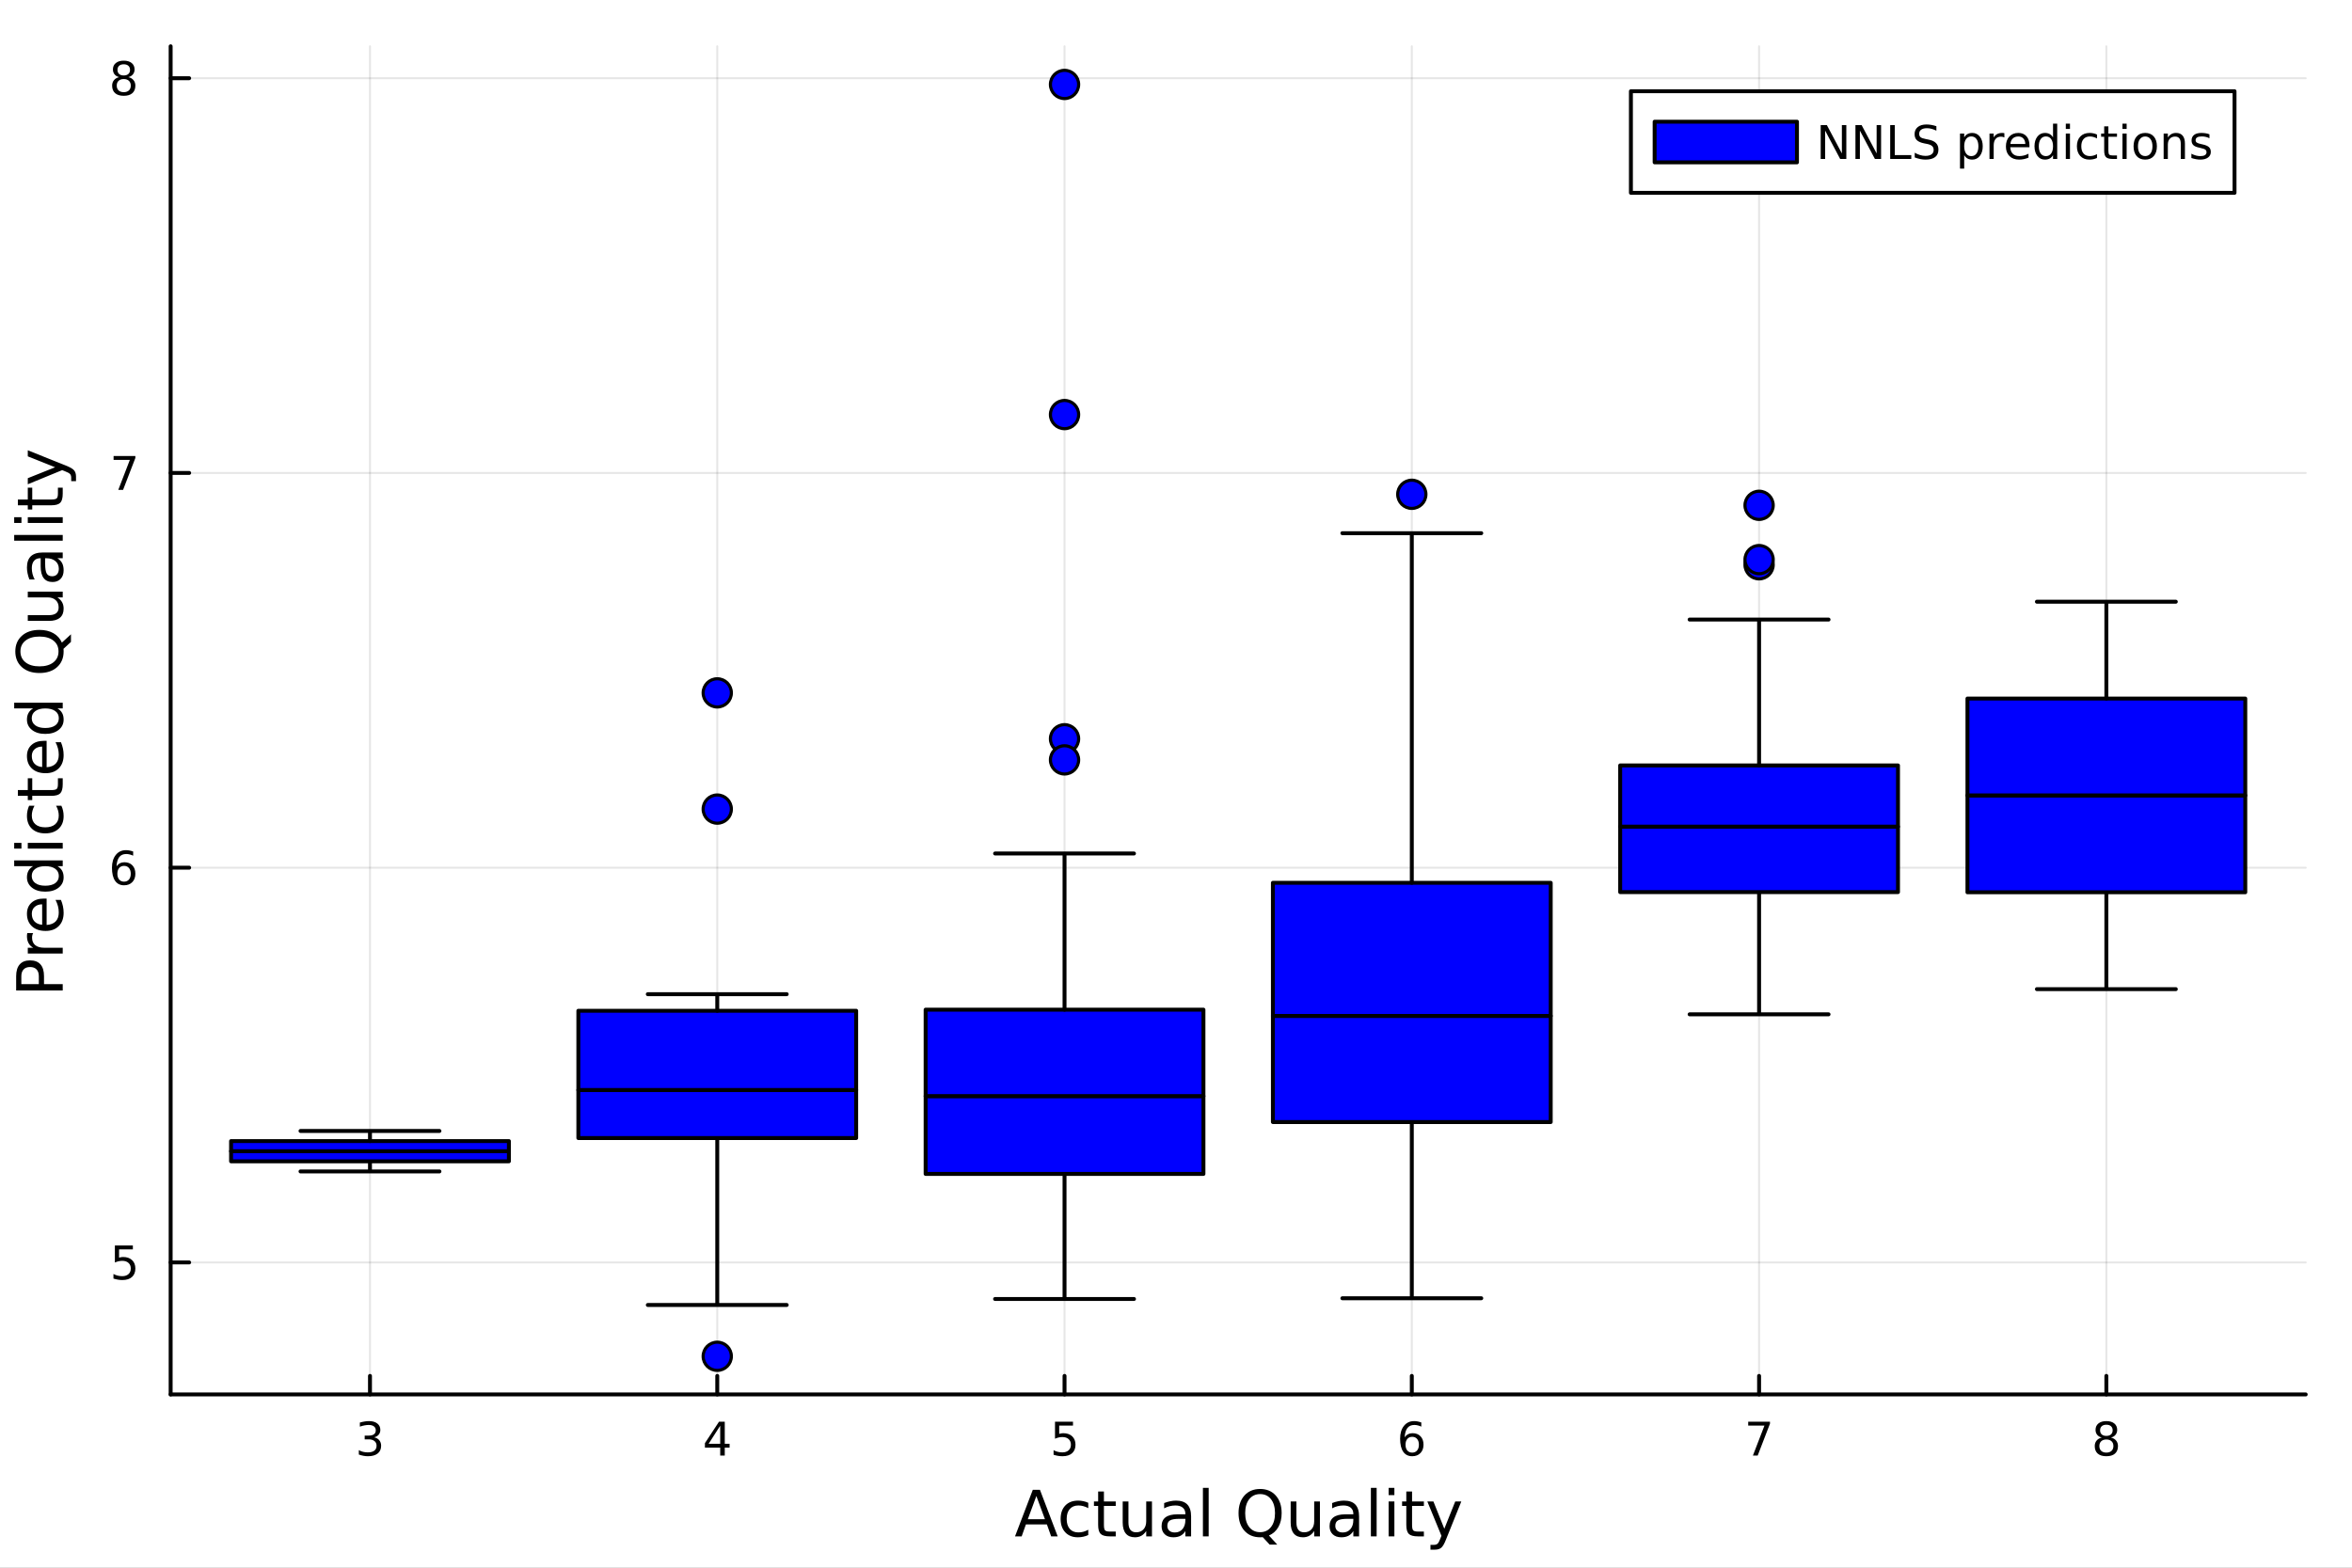 <svg xmlns="http://www.w3.org/2000/svg" xmlns:xlink="http://www.w3.org/1999/xlink" width="600" height="400" viewBox="0 0 2400 1600">
<rect x="0" y="0" width="2400" height="1600" fill="#808080" stroke="none"/>
<defs>
  <clipPath id="clip710">
    <rect x="0" y="0" width="2400" height="1600"></rect>
  </clipPath>
</defs>
<path clip-path="url(#clip710)" d="M0 1600 L2400 1600 L2400 8.88178e-14 L0 8.88178e-14  Z" fill="#ffffff" fill-rule="evenodd" fill-opacity="1"></path>
<defs>
  <clipPath id="clip711">
    <rect x="480" y="0" width="1681" height="1600"></rect>
  </clipPath>
</defs>
<path clip-path="url(#clip710)" d="M174.126 1423.18 L2352.76 1423.18 L2352.76 47.244 L174.126 47.244  Z" fill="#ffffff" fill-rule="evenodd" fill-opacity="1"></path>
<defs>
  <clipPath id="clip712">
    <rect x="174" y="47" width="2180" height="1377"></rect>
  </clipPath>
</defs>
<polyline clip-path="url(#clip712)" style="stroke:#000000; stroke-linecap:round; stroke-linejoin:round; stroke-width:2; stroke-opacity:0.1; fill:none" points="377.531,1423.18 377.531,47.244 "></polyline>
<polyline clip-path="url(#clip712)" style="stroke:#000000; stroke-linecap:round; stroke-linejoin:round; stroke-width:2; stroke-opacity:0.1; fill:none" points="731.895,1423.18 731.895,47.244 "></polyline>
<polyline clip-path="url(#clip712)" style="stroke:#000000; stroke-linecap:round; stroke-linejoin:round; stroke-width:2; stroke-opacity:0.1; fill:none" points="1086.26,1423.18 1086.26,47.244 "></polyline>
<polyline clip-path="url(#clip712)" style="stroke:#000000; stroke-linecap:round; stroke-linejoin:round; stroke-width:2; stroke-opacity:0.1; fill:none" points="1440.62,1423.18 1440.62,47.244 "></polyline>
<polyline clip-path="url(#clip712)" style="stroke:#000000; stroke-linecap:round; stroke-linejoin:round; stroke-width:2; stroke-opacity:0.1; fill:none" points="1794.99,1423.18 1794.99,47.244 "></polyline>
<polyline clip-path="url(#clip712)" style="stroke:#000000; stroke-linecap:round; stroke-linejoin:round; stroke-width:2; stroke-opacity:0.1; fill:none" points="2149.35,1423.18 2149.35,47.244 "></polyline>
<polyline clip-path="url(#clip710)" style="stroke:#000000; stroke-linecap:round; stroke-linejoin:round; stroke-width:4; stroke-opacity:1; fill:none" points="174.126,1423.18 2352.76,1423.18 "></polyline>
<polyline clip-path="url(#clip710)" style="stroke:#000000; stroke-linecap:round; stroke-linejoin:round; stroke-width:4; stroke-opacity:1; fill:none" points="377.531,1423.18 377.531,1404.28 "></polyline>
<polyline clip-path="url(#clip710)" style="stroke:#000000; stroke-linecap:round; stroke-linejoin:round; stroke-width:4; stroke-opacity:1; fill:none" points="731.895,1423.18 731.895,1404.28 "></polyline>
<polyline clip-path="url(#clip710)" style="stroke:#000000; stroke-linecap:round; stroke-linejoin:round; stroke-width:4; stroke-opacity:1; fill:none" points="1086.26,1423.18 1086.26,1404.28 "></polyline>
<polyline clip-path="url(#clip710)" style="stroke:#000000; stroke-linecap:round; stroke-linejoin:round; stroke-width:4; stroke-opacity:1; fill:none" points="1440.62,1423.18 1440.62,1404.28 "></polyline>
<polyline clip-path="url(#clip710)" style="stroke:#000000; stroke-linecap:round; stroke-linejoin:round; stroke-width:4; stroke-opacity:1; fill:none" points="1794.99,1423.18 1794.99,1404.28 "></polyline>
<polyline clip-path="url(#clip710)" style="stroke:#000000; stroke-linecap:round; stroke-linejoin:round; stroke-width:4; stroke-opacity:1; fill:none" points="2149.35,1423.18 2149.35,1404.28 "></polyline>
<path clip-path="url(#clip710)" d="M381.778 1466.95 Q385.135 1467.66 387.01 1469.93 Q388.908 1472.2 388.908 1475.53 Q388.908 1480.65 385.389 1483.45 Q381.871 1486.25 375.39 1486.25 Q373.214 1486.25 370.899 1485.81 Q368.607 1485.39 366.153 1484.54 L366.153 1480.02 Q368.098 1481.16 370.413 1481.74 Q372.728 1482.32 375.251 1482.32 Q379.649 1482.32 381.94 1480.58 Q384.255 1478.84 384.255 1475.53 Q384.255 1472.48 382.102 1470.77 Q379.973 1469.03 376.153 1469.03 L372.126 1469.03 L372.126 1465.19 L376.339 1465.19 Q379.788 1465.19 381.616 1463.82 Q383.445 1462.43 383.445 1459.84 Q383.445 1457.18 381.547 1455.77 Q379.672 1454.33 376.153 1454.33 Q374.232 1454.33 372.033 1454.75 Q369.834 1455.16 367.195 1456.04 L367.195 1451.88 Q369.857 1451.14 372.172 1450.77 Q374.51 1450.39 376.57 1450.39 Q381.894 1450.39 384.996 1452.83 Q388.098 1455.23 388.098 1459.35 Q388.098 1462.22 386.454 1464.21 Q384.811 1466.18 381.778 1466.95 Z" fill="#000000" fill-rule="nonzero" fill-opacity="1"></path><path clip-path="url(#clip710)" d="M734.904 1455.09 L723.099 1473.54 L734.904 1473.54 L734.904 1455.09 M733.677 1451.02 L739.557 1451.02 L739.557 1473.54 L744.487 1473.54 L744.487 1477.43 L739.557 1477.43 L739.557 1485.58 L734.904 1485.58 L734.904 1477.43 L719.302 1477.43 L719.302 1472.92 L733.677 1451.02 Z" fill="#000000" fill-rule="nonzero" fill-opacity="1"></path><path clip-path="url(#clip710)" d="M1076.54 1451.02 L1094.89 1451.02 L1094.89 1454.96 L1080.82 1454.96 L1080.82 1463.43 Q1081.84 1463.08 1082.86 1462.92 Q1083.87 1462.73 1084.89 1462.73 Q1090.68 1462.73 1094.06 1465.9 Q1097.44 1469.08 1097.44 1474.49 Q1097.44 1480.07 1093.97 1483.17 Q1090.49 1486.25 1084.18 1486.25 Q1082 1486.25 1079.73 1485.88 Q1077.49 1485.51 1075.08 1484.77 L1075.08 1480.07 Q1077.16 1481.2 1079.38 1481.76 Q1081.61 1482.32 1084.08 1482.32 Q1088.09 1482.32 1090.43 1480.21 Q1092.76 1478.1 1092.76 1474.49 Q1092.76 1470.88 1090.43 1468.77 Q1088.09 1466.67 1084.08 1466.67 Q1082.21 1466.67 1080.33 1467.08 Q1078.48 1467.5 1076.54 1468.38 L1076.54 1451.02 Z" fill="#000000" fill-rule="nonzero" fill-opacity="1"></path><path clip-path="url(#clip710)" d="M1441.03 1466.44 Q1437.88 1466.44 1436.03 1468.59 Q1434.2 1470.74 1434.2 1474.49 Q1434.2 1478.22 1436.03 1480.39 Q1437.88 1482.55 1441.03 1482.55 Q1444.18 1482.55 1446 1480.39 Q1447.86 1478.22 1447.86 1474.49 Q1447.86 1470.74 1446 1468.59 Q1444.18 1466.44 1441.03 1466.44 M1450.31 1451.78 L1450.31 1456.04 Q1448.55 1455.21 1446.75 1454.77 Q1444.96 1454.33 1443.2 1454.33 Q1438.57 1454.33 1436.12 1457.45 Q1433.69 1460.58 1433.34 1466.9 Q1434.71 1464.89 1436.77 1463.82 Q1438.83 1462.73 1441.31 1462.73 Q1446.51 1462.73 1449.52 1465.9 Q1452.56 1469.05 1452.56 1474.49 Q1452.56 1479.82 1449.41 1483.03 Q1446.26 1486.25 1441.03 1486.25 Q1435.03 1486.25 1431.86 1481.67 Q1428.69 1477.06 1428.69 1468.33 Q1428.69 1460.14 1432.58 1455.28 Q1436.47 1450.39 1443.02 1450.39 Q1444.78 1450.39 1446.56 1450.74 Q1448.37 1451.09 1450.31 1451.78 Z" fill="#000000" fill-rule="nonzero" fill-opacity="1"></path><path clip-path="url(#clip710)" d="M1783.88 1451.02 L1806.1 1451.02 L1806.1 1453.01 L1793.55 1485.58 L1788.67 1485.58 L1800.47 1454.96 L1783.88 1454.96 L1783.88 1451.02 Z" fill="#000000" fill-rule="nonzero" fill-opacity="1"></path><path clip-path="url(#clip710)" d="M2149.35 1469.17 Q2146.02 1469.17 2144.1 1470.95 Q2142.2 1472.73 2142.2 1475.86 Q2142.2 1478.98 2144.1 1480.77 Q2146.02 1482.55 2149.35 1482.55 Q2152.68 1482.55 2154.61 1480.77 Q2156.53 1478.96 2156.53 1475.86 Q2156.53 1472.73 2154.61 1470.95 Q2152.71 1469.17 2149.35 1469.17 M2144.68 1467.18 Q2141.67 1466.44 2139.98 1464.38 Q2138.31 1462.32 2138.31 1459.35 Q2138.31 1455.21 2141.25 1452.8 Q2144.21 1450.39 2149.35 1450.39 Q2154.51 1450.39 2157.45 1452.8 Q2160.39 1455.21 2160.39 1459.35 Q2160.39 1462.32 2158.7 1464.38 Q2157.04 1466.44 2154.05 1467.18 Q2157.43 1467.96 2159.3 1470.26 Q2161.2 1472.55 2161.2 1475.86 Q2161.2 1480.88 2158.12 1483.57 Q2155.07 1486.25 2149.35 1486.25 Q2143.63 1486.25 2140.55 1483.57 Q2137.5 1480.88 2137.5 1475.86 Q2137.5 1472.55 2139.4 1470.26 Q2141.3 1467.96 2144.68 1467.18 M2142.96 1459.79 Q2142.96 1462.48 2144.63 1463.98 Q2146.32 1465.49 2149.35 1465.49 Q2152.36 1465.49 2154.05 1463.98 Q2155.76 1462.48 2155.76 1459.79 Q2155.76 1457.11 2154.05 1455.6 Q2152.36 1454.1 2149.35 1454.1 Q2146.32 1454.1 2144.63 1455.6 Q2142.96 1457.11 2142.96 1459.79 Z" fill="#000000" fill-rule="nonzero" fill-opacity="1"></path><path clip-path="url(#clip710)" d="M1057.51 1526.86 L1048.79 1550.51 L1066.26 1550.51 L1057.51 1526.86 M1053.88 1520.52 L1061.17 1520.52 L1079.28 1568.04 L1072.6 1568.04 L1068.27 1555.85 L1046.85 1555.85 L1042.52 1568.04 L1035.74 1568.04 L1053.88 1520.52 Z" fill="#000000" fill-rule="nonzero" fill-opacity="1"></path><path clip-path="url(#clip710)" d="M1110.47 1533.76 L1110.47 1539.24 Q1107.99 1537.87 1105.48 1537.2 Q1102.99 1536.5 1100.45 1536.5 Q1094.75 1536.5 1091.6 1540.13 Q1088.45 1543.73 1088.45 1550.25 Q1088.45 1556.78 1091.6 1560.4 Q1094.75 1564 1100.45 1564 Q1102.99 1564 1105.48 1563.33 Q1107.99 1562.63 1110.47 1561.26 L1110.47 1566.68 Q1108.02 1567.82 1105.38 1568.39 Q1102.77 1568.97 1099.81 1568.97 Q1091.76 1568.97 1087.02 1563.91 Q1082.27 1558.85 1082.27 1550.25 Q1082.27 1541.53 1087.05 1536.53 Q1091.85 1531.54 1100.19 1531.54 Q1102.9 1531.54 1105.48 1532.11 Q1108.05 1532.65 1110.47 1533.76 Z" fill="#000000" fill-rule="nonzero" fill-opacity="1"></path><path clip-path="url(#clip710)" d="M1126.45 1522.27 L1126.45 1532.4 L1138.51 1532.4 L1138.51 1536.95 L1126.45 1536.95 L1126.45 1556.3 Q1126.45 1560.66 1127.63 1561.9 Q1128.84 1563.14 1132.5 1563.14 L1138.51 1563.14 L1138.51 1568.04 L1132.5 1568.04 Q1125.72 1568.04 1123.14 1565.53 Q1120.56 1562.98 1120.56 1556.3 L1120.56 1536.95 L1116.27 1536.95 L1116.27 1532.4 L1120.56 1532.4 L1120.56 1522.27 L1126.45 1522.27 Z" fill="#000000" fill-rule="nonzero" fill-opacity="1"></path><path clip-path="url(#clip710)" d="M1145.61 1553.98 L1145.61 1532.4 L1151.47 1532.4 L1151.47 1553.75 Q1151.47 1558.81 1153.44 1561.36 Q1155.41 1563.87 1159.36 1563.87 Q1164.1 1563.87 1166.84 1560.85 Q1169.61 1557.83 1169.61 1552.61 L1169.61 1532.4 L1175.47 1532.4 L1175.47 1568.04 L1169.61 1568.04 L1169.61 1562.57 Q1167.48 1565.82 1164.65 1567.41 Q1161.84 1568.97 1158.12 1568.97 Q1151.98 1568.97 1148.79 1565.15 Q1145.61 1561.33 1145.61 1553.98 M1160.35 1531.54 L1160.35 1531.54 Z" fill="#000000" fill-rule="nonzero" fill-opacity="1"></path><path clip-path="url(#clip710)" d="M1203.73 1550.12 Q1196.63 1550.12 1193.9 1551.75 Q1191.16 1553.37 1191.16 1557.29 Q1191.16 1560.4 1193.2 1562.25 Q1195.26 1564.07 1198.8 1564.07 Q1203.67 1564.07 1206.6 1560.63 Q1209.56 1557.16 1209.56 1551.43 L1209.56 1550.12 L1203.73 1550.12 M1215.41 1547.71 L1215.41 1568.04 L1209.56 1568.04 L1209.56 1562.63 Q1207.55 1565.88 1204.56 1567.44 Q1201.57 1568.97 1197.24 1568.97 Q1191.76 1568.97 1188.52 1565.91 Q1185.3 1562.82 1185.3 1557.67 Q1185.3 1551.65 1189.31 1548.6 Q1193.35 1545.54 1201.34 1545.54 L1209.56 1545.54 L1209.56 1544.97 Q1209.56 1540.93 1206.88 1538.73 Q1204.24 1536.5 1199.43 1536.5 Q1196.38 1536.5 1193.48 1537.23 Q1190.59 1537.97 1187.91 1539.43 L1187.91 1534.02 Q1191.13 1532.78 1194.15 1532.17 Q1197.17 1531.54 1200.04 1531.54 Q1207.77 1531.54 1211.59 1535.55 Q1215.41 1539.56 1215.41 1547.71 Z" fill="#000000" fill-rule="nonzero" fill-opacity="1"></path><path clip-path="url(#clip710)" d="M1227.47 1518.52 L1233.33 1518.52 L1233.33 1568.04 L1227.47 1568.04 L1227.47 1518.52 Z" fill="#000000" fill-rule="nonzero" fill-opacity="1"></path><path clip-path="url(#clip710)" d="M1285.85 1524.88 Q1278.85 1524.88 1274.71 1530.1 Q1270.6 1535.32 1270.6 1544.33 Q1270.6 1553.31 1274.71 1558.53 Q1278.85 1563.75 1285.85 1563.75 Q1292.85 1563.75 1296.92 1558.53 Q1301.03 1553.31 1301.03 1544.33 Q1301.03 1535.32 1296.92 1530.1 Q1292.85 1524.88 1285.85 1524.88 M1294.86 1567.18 L1303.32 1576.45 L1295.56 1576.45 L1288.52 1568.84 Q1287.47 1568.9 1286.9 1568.94 Q1286.36 1568.97 1285.85 1568.97 Q1275.82 1568.97 1269.81 1562.28 Q1263.82 1555.57 1263.82 1544.33 Q1263.82 1533.06 1269.81 1526.38 Q1275.82 1519.66 1285.85 1519.66 Q1295.84 1519.66 1301.83 1526.38 Q1307.81 1533.06 1307.81 1544.33 Q1307.81 1552.61 1304.47 1558.5 Q1301.16 1564.38 1294.86 1567.18 Z" fill="#000000" fill-rule="nonzero" fill-opacity="1"></path><path clip-path="url(#clip710)" d="M1317.01 1553.98 L1317.01 1532.4 L1322.86 1532.4 L1322.86 1553.75 Q1322.86 1558.81 1324.84 1561.36 Q1326.81 1563.87 1330.76 1563.87 Q1335.5 1563.87 1338.24 1560.85 Q1341.01 1557.83 1341.01 1552.61 L1341.01 1532.4 L1346.86 1532.4 L1346.86 1568.04 L1341.01 1568.04 L1341.01 1562.57 Q1338.87 1565.82 1336.04 1567.41 Q1333.24 1568.97 1329.52 1568.97 Q1323.37 1568.97 1320.19 1565.15 Q1317.01 1561.33 1317.01 1553.98 M1331.74 1531.54 L1331.74 1531.54 Z" fill="#000000" fill-rule="nonzero" fill-opacity="1"></path><path clip-path="url(#clip710)" d="M1375.13 1550.12 Q1368.03 1550.12 1365.29 1551.75 Q1362.55 1553.37 1362.55 1557.29 Q1362.55 1560.4 1364.59 1562.25 Q1366.66 1564.07 1370.19 1564.07 Q1375.06 1564.07 1377.99 1560.63 Q1380.95 1557.16 1380.95 1551.43 L1380.95 1550.12 L1375.13 1550.12 M1386.81 1547.71 L1386.81 1568.04 L1380.95 1568.04 L1380.95 1562.63 Q1378.95 1565.88 1375.95 1567.44 Q1372.96 1568.97 1368.63 1568.97 Q1363.16 1568.97 1359.91 1565.91 Q1356.7 1562.82 1356.7 1557.67 Q1356.7 1551.65 1360.71 1548.6 Q1364.75 1545.54 1372.74 1545.54 L1380.95 1545.54 L1380.95 1544.97 Q1380.95 1540.93 1378.28 1538.73 Q1375.64 1536.5 1370.83 1536.5 Q1367.77 1536.5 1364.88 1537.23 Q1361.98 1537.97 1359.31 1539.43 L1359.31 1534.02 Q1362.52 1532.78 1365.55 1532.17 Q1368.57 1531.54 1371.44 1531.54 Q1379.17 1531.54 1382.99 1535.55 Q1386.81 1539.56 1386.81 1547.71 Z" fill="#000000" fill-rule="nonzero" fill-opacity="1"></path><path clip-path="url(#clip710)" d="M1398.87 1518.52 L1404.73 1518.52 L1404.73 1568.04 L1398.87 1568.04 L1398.87 1518.52 Z" fill="#000000" fill-rule="nonzero" fill-opacity="1"></path><path clip-path="url(#clip710)" d="M1416.98 1532.4 L1422.84 1532.4 L1422.84 1568.04 L1416.98 1568.04 L1416.98 1532.4 M1416.98 1518.52 L1422.84 1518.52 L1422.84 1525.93 L1416.98 1525.93 L1416.98 1518.52 Z" fill="#000000" fill-rule="nonzero" fill-opacity="1"></path><path clip-path="url(#clip710)" d="M1440.88 1522.27 L1440.88 1532.4 L1452.95 1532.4 L1452.95 1536.95 L1440.88 1536.95 L1440.88 1556.3 Q1440.88 1560.66 1442.06 1561.9 Q1443.27 1563.14 1446.93 1563.14 L1452.95 1563.14 L1452.95 1568.04 L1446.93 1568.04 Q1440.15 1568.04 1437.57 1565.53 Q1435 1562.98 1435 1556.3 L1435 1536.95 L1430.7 1536.95 L1430.7 1532.4 L1435 1532.4 L1435 1522.27 L1440.88 1522.27 Z" fill="#000000" fill-rule="nonzero" fill-opacity="1"></path><path clip-path="url(#clip710)" d="M1475.48 1571.35 Q1473 1577.72 1470.64 1579.66 Q1468.29 1581.6 1464.34 1581.6 L1459.66 1581.6 L1459.66 1576.7 L1463.1 1576.7 Q1465.52 1576.7 1466.86 1575.56 Q1468.19 1574.41 1469.82 1570.14 L1470.87 1567.47 L1456.45 1532.4 L1462.66 1532.4 L1473.8 1560.28 L1484.94 1532.4 L1491.14 1532.4 L1475.48 1571.35 Z" fill="#000000" fill-rule="nonzero" fill-opacity="1"></path><polyline clip-path="url(#clip712)" style="stroke:#000000; stroke-linecap:round; stroke-linejoin:round; stroke-width:2; stroke-opacity:0.1; fill:none" points="174.126,1288.46 2352.76,1288.46 "></polyline>
<polyline clip-path="url(#clip712)" style="stroke:#000000; stroke-linecap:round; stroke-linejoin:round; stroke-width:2; stroke-opacity:0.1; fill:none" points="174.126,885.584 2352.76,885.584 "></polyline>
<polyline clip-path="url(#clip712)" style="stroke:#000000; stroke-linecap:round; stroke-linejoin:round; stroke-width:2; stroke-opacity:0.1; fill:none" points="174.126,482.705 2352.76,482.705 "></polyline>
<polyline clip-path="url(#clip712)" style="stroke:#000000; stroke-linecap:round; stroke-linejoin:round; stroke-width:2; stroke-opacity:0.1; fill:none" points="174.126,79.825 2352.76,79.825 "></polyline>
<polyline clip-path="url(#clip710)" style="stroke:#000000; stroke-linecap:round; stroke-linejoin:round; stroke-width:4; stroke-opacity:1; fill:none" points="174.126,1423.18 174.126,47.244 "></polyline>
<polyline clip-path="url(#clip710)" style="stroke:#000000; stroke-linecap:round; stroke-linejoin:round; stroke-width:4; stroke-opacity:1; fill:none" points="174.126,1288.46 193.023,1288.46 "></polyline>
<polyline clip-path="url(#clip710)" style="stroke:#000000; stroke-linecap:round; stroke-linejoin:round; stroke-width:4; stroke-opacity:1; fill:none" points="174.126,885.584 193.023,885.584 "></polyline>
<polyline clip-path="url(#clip710)" style="stroke:#000000; stroke-linecap:round; stroke-linejoin:round; stroke-width:4; stroke-opacity:1; fill:none" points="174.126,482.705 193.023,482.705 "></polyline>
<polyline clip-path="url(#clip710)" style="stroke:#000000; stroke-linecap:round; stroke-linejoin:round; stroke-width:4; stroke-opacity:1; fill:none" points="174.126,79.825 193.023,79.825 "></polyline>
<path clip-path="url(#clip710)" d="M117.223 1271.18 L135.579 1271.18 L135.579 1275.12 L121.505 1275.12 L121.505 1283.59 Q122.524 1283.24 123.543 1283.08 Q124.561 1282.9 125.58 1282.9 Q131.367 1282.9 134.746 1286.07 Q138.126 1289.24 138.126 1294.66 Q138.126 1300.23 134.654 1303.34 Q131.181 1306.42 124.862 1306.42 Q122.686 1306.42 120.418 1306.04 Q118.172 1305.67 115.765 1304.93 L115.765 1300.23 Q117.848 1301.37 120.07 1301.92 Q122.293 1302.48 124.769 1302.48 Q128.774 1302.48 131.112 1300.37 Q133.45 1298.27 133.45 1294.66 Q133.45 1291.04 131.112 1288.94 Q128.774 1286.83 124.769 1286.83 Q122.894 1286.83 121.019 1287.25 Q119.168 1287.67 117.223 1288.54 L117.223 1271.18 Z" fill="#000000" fill-rule="nonzero" fill-opacity="1"></path><path clip-path="url(#clip710)" d="M126.598 883.721 Q123.45 883.721 121.598 885.874 Q119.769 888.026 119.769 891.776 Q119.769 895.503 121.598 897.679 Q123.45 899.832 126.598 899.832 Q129.746 899.832 131.575 897.679 Q133.427 895.503 133.427 891.776 Q133.427 888.026 131.575 885.874 Q129.746 883.721 126.598 883.721 M135.88 869.068 L135.88 873.327 Q134.121 872.494 132.316 872.054 Q130.533 871.614 128.774 871.614 Q124.144 871.614 121.691 874.739 Q119.26 877.864 118.913 884.184 Q120.279 882.17 122.339 881.105 Q124.399 880.017 126.876 880.017 Q132.084 880.017 135.093 883.188 Q138.126 886.337 138.126 891.776 Q138.126 897.1 134.978 900.318 Q131.83 903.536 126.598 903.536 Q120.603 903.536 117.431 898.952 Q114.26 894.346 114.26 885.619 Q114.26 877.425 118.149 872.564 Q122.038 867.679 128.589 867.679 Q130.348 867.679 132.13 868.027 Q133.936 868.374 135.88 869.068 Z" fill="#000000" fill-rule="nonzero" fill-opacity="1"></path><path clip-path="url(#clip710)" d="M115.904 465.425 L138.126 465.425 L138.126 467.415 L125.58 499.985 L120.695 499.985 L132.501 469.36 L115.904 469.36 L115.904 465.425 Z" fill="#000000" fill-rule="nonzero" fill-opacity="1"></path><path clip-path="url(#clip710)" d="M126.274 80.693 Q122.941 80.693 121.019 82.475 Q119.121 84.258 119.121 87.383 Q119.121 90.508 121.019 92.29 Q122.941 94.073 126.274 94.073 Q129.607 94.073 131.529 92.29 Q133.45 90.485 133.45 87.383 Q133.45 84.258 131.529 82.475 Q129.63 80.693 126.274 80.693 M121.598 78.702 Q118.589 77.962 116.899 75.901 Q115.232 73.841 115.232 70.878 Q115.232 66.735 118.172 64.327 Q121.135 61.92 126.274 61.92 Q131.436 61.92 134.376 64.327 Q137.316 66.735 137.316 70.878 Q137.316 73.841 135.626 75.901 Q133.959 77.962 130.973 78.702 Q134.353 79.489 136.228 81.781 Q138.126 84.073 138.126 87.383 Q138.126 92.406 135.047 95.091 Q131.992 97.776 126.274 97.776 Q120.556 97.776 117.478 95.091 Q114.422 92.406 114.422 87.383 Q114.422 84.073 116.32 81.781 Q118.218 79.489 121.598 78.702 M119.885 71.318 Q119.885 74.003 121.552 75.508 Q123.242 77.013 126.274 77.013 Q129.283 77.013 130.973 75.508 Q132.686 74.003 132.686 71.318 Q132.686 68.633 130.973 67.128 Q129.283 65.624 126.274 65.624 Q123.242 65.624 121.552 67.128 Q119.885 68.633 119.885 71.318 Z" fill="#000000" fill-rule="nonzero" fill-opacity="1"></path><path clip-path="url(#clip710)" d="M21.768 1004.43 L39.623 1004.43 L39.623 996.349 Q39.623 991.861 37.3 989.411 Q34.977 986.96 30.68 986.96 Q26.415 986.96 24.091 989.411 Q21.768 991.861 21.768 996.349 L21.768 1004.43 M16.484 1010.86 L16.484 996.349 Q16.484 988.36 20.113 984.286 Q23.709 980.18 30.68 980.18 Q37.714 980.18 41.31 984.286 Q44.907 988.36 44.907 996.349 L44.907 1004.43 L64.004 1004.43 L64.004 1010.86 L16.484 1010.86 Z" fill="#000000" fill-rule="nonzero" fill-opacity="1"></path><path clip-path="url(#clip710)" d="M33.831 952.298 Q33.258 953.285 33.003 954.463 Q32.717 955.609 32.717 957.009 Q32.717 961.974 35.963 964.648 Q39.178 967.29 45.225 967.29 L64.004 967.29 L64.004 973.178 L28.356 973.178 L28.356 967.29 L33.894 967.29 Q30.648 965.444 29.088 962.484 Q27.497 959.524 27.497 955.29 Q27.497 954.686 27.592 953.954 Q27.656 953.222 27.815 952.33 L33.831 952.298 Z" fill="#000000" fill-rule="nonzero" fill-opacity="1"></path><path clip-path="url(#clip710)" d="M44.716 917.096 L47.581 917.096 L47.581 944.023 Q53.628 943.641 56.811 940.395 Q59.962 937.116 59.962 931.292 Q59.962 927.918 59.134 924.767 Q58.307 921.584 56.652 918.465 L62.19 918.465 Q63.527 921.616 64.227 924.926 Q64.927 928.236 64.927 931.642 Q64.927 940.172 59.962 945.169 Q54.997 950.134 46.53 950.134 Q37.777 950.134 32.653 945.424 Q27.497 940.681 27.497 932.66 Q27.497 925.467 32.144 921.297 Q36.759 917.096 44.716 917.096 M42.997 922.953 Q38.191 923.016 35.327 925.658 Q32.462 928.268 32.462 932.597 Q32.462 937.498 35.231 940.458 Q38 943.386 43.029 943.832 L42.997 922.953 Z" fill="#000000" fill-rule="nonzero" fill-opacity="1"></path><path clip-path="url(#clip710)" d="M33.767 884.026 L14.479 884.026 L14.479 878.17 L64.004 878.17 L64.004 884.026 L58.657 884.026 Q61.84 885.872 63.399 888.705 Q64.927 891.506 64.927 895.453 Q64.927 901.914 59.771 905.988 Q54.615 910.03 46.212 910.03 Q37.809 910.03 32.653 905.988 Q27.497 901.914 27.497 895.453 Q27.497 891.506 29.056 888.705 Q30.584 885.872 33.767 884.026 M46.212 903.983 Q52.673 903.983 56.365 901.341 Q60.026 898.667 60.026 894.02 Q60.026 889.373 56.365 886.7 Q52.673 884.026 46.212 884.026 Q39.751 884.026 36.09 886.7 Q32.398 889.373 32.398 894.02 Q32.398 898.667 36.09 901.341 Q39.751 903.983 46.212 903.983 Z" fill="#000000" fill-rule="nonzero" fill-opacity="1"></path><path clip-path="url(#clip710)" d="M28.356 866.107 L28.356 860.25 L64.004 860.25 L64.004 866.107 L28.356 866.107 M14.479 866.107 L14.479 860.25 L21.895 860.25 L21.895 866.107 L14.479 866.107 Z" fill="#000000" fill-rule="nonzero" fill-opacity="1"></path><path clip-path="url(#clip710)" d="M29.725 822.343 L35.199 822.343 Q33.831 824.825 33.162 827.34 Q32.462 829.822 32.462 832.369 Q32.462 838.066 36.09 841.217 Q39.687 844.368 46.212 844.368 Q52.737 844.368 56.365 841.217 Q59.962 838.066 59.962 832.369 Q59.962 829.822 59.294 827.34 Q58.593 824.825 57.225 822.343 L62.636 822.343 Q63.781 824.793 64.354 827.435 Q64.927 830.045 64.927 833.005 Q64.927 841.058 59.866 845.8 Q54.806 850.543 46.212 850.543 Q37.491 850.543 32.494 845.768 Q27.497 840.962 27.497 832.623 Q27.497 829.918 28.07 827.34 Q28.611 824.762 29.725 822.343 Z" fill="#000000" fill-rule="nonzero" fill-opacity="1"></path><path clip-path="url(#clip710)" d="M18.235 806.365 L28.356 806.365 L28.356 794.302 L32.908 794.302 L32.908 806.365 L52.259 806.365 Q56.62 806.365 57.861 805.187 Q59.103 803.978 59.103 800.317 L59.103 794.302 L64.004 794.302 L64.004 800.317 Q64.004 807.097 61.49 809.675 Q58.943 812.253 52.259 812.253 L32.908 812.253 L32.908 816.55 L28.356 816.55 L28.356 812.253 L18.235 812.253 L18.235 806.365 Z" fill="#000000" fill-rule="nonzero" fill-opacity="1"></path><path clip-path="url(#clip710)" d="M44.716 756.107 L47.581 756.107 L47.581 783.034 Q53.628 782.652 56.811 779.406 Q59.962 776.128 59.962 770.303 Q59.962 766.929 59.134 763.778 Q58.307 760.595 56.652 757.476 L62.19 757.476 Q63.527 760.627 64.227 763.937 Q64.927 767.247 64.927 770.653 Q64.927 779.183 59.962 784.18 Q54.997 789.145 46.53 789.145 Q37.777 789.145 32.653 784.435 Q27.497 779.692 27.497 771.672 Q27.497 764.478 32.144 760.309 Q36.759 756.107 44.716 756.107 M42.997 761.964 Q38.191 762.028 35.327 764.669 Q32.462 767.279 32.462 771.608 Q32.462 776.509 35.231 779.47 Q38 782.398 43.029 782.843 L42.997 761.964 Z" fill="#000000" fill-rule="nonzero" fill-opacity="1"></path><path clip-path="url(#clip710)" d="M33.767 723.038 L14.479 723.038 L14.479 717.181 L64.004 717.181 L64.004 723.038 L58.657 723.038 Q61.84 724.884 63.399 727.716 Q64.927 730.517 64.927 734.464 Q64.927 740.925 59.771 744.999 Q54.615 749.041 46.212 749.041 Q37.809 749.041 32.653 744.999 Q27.497 740.925 27.497 734.464 Q27.497 730.517 29.056 727.716 Q30.584 724.884 33.767 723.038 M46.212 742.994 Q52.673 742.994 56.365 740.352 Q60.026 737.679 60.026 733.032 Q60.026 728.385 56.365 725.711 Q52.673 723.038 46.212 723.038 Q39.751 723.038 36.09 725.711 Q32.398 728.385 32.398 733.032 Q32.398 737.679 36.09 740.352 Q39.751 742.994 46.212 742.994 Z" fill="#000000" fill-rule="nonzero" fill-opacity="1"></path><path clip-path="url(#clip710)" d="M20.845 664.855 Q20.845 671.857 26.064 675.995 Q31.284 680.101 40.292 680.101 Q49.267 680.101 54.487 675.995 Q59.707 671.857 59.707 664.855 Q59.707 657.853 54.487 653.779 Q49.267 649.673 40.292 649.673 Q31.284 649.673 26.064 653.779 Q20.845 657.853 20.845 664.855 M63.145 655.848 L72.407 647.381 L72.407 655.147 L64.8 662.181 Q64.864 663.232 64.895 663.805 Q64.927 664.346 64.927 664.855 Q64.927 674.881 58.243 680.897 Q51.527 686.88 40.292 686.88 Q29.025 686.88 22.341 680.897 Q15.625 674.881 15.625 664.855 Q15.625 654.861 22.341 648.877 Q29.025 642.893 40.292 642.893 Q48.567 642.893 54.456 646.235 Q60.344 649.545 63.145 655.848 Z" fill="#000000" fill-rule="nonzero" fill-opacity="1"></path><path clip-path="url(#clip710)" d="M49.936 633.695 L28.356 633.695 L28.356 627.838 L49.713 627.838 Q54.774 627.838 57.32 625.865 Q59.835 623.892 59.835 619.945 Q59.835 615.202 56.811 612.465 Q53.787 609.696 48.567 609.696 L28.356 609.696 L28.356 603.84 L64.004 603.84 L64.004 609.696 L58.53 609.696 Q61.776 611.829 63.368 614.661 Q64.927 617.462 64.927 621.186 Q64.927 627.329 61.108 630.512 Q57.288 633.695 49.936 633.695 M27.497 618.958 L27.497 618.958 Z" fill="#000000" fill-rule="nonzero" fill-opacity="1"></path><path clip-path="url(#clip710)" d="M46.085 575.576 Q46.085 582.674 47.708 585.411 Q49.331 588.148 53.246 588.148 Q56.365 588.148 58.211 586.111 Q60.026 584.042 60.026 580.509 Q60.026 575.64 56.588 572.711 Q53.119 569.751 47.39 569.751 L46.085 569.751 L46.085 575.576 M43.666 563.895 L64.004 563.895 L64.004 569.751 L58.593 569.751 Q61.84 571.757 63.399 574.748 Q64.927 577.74 64.927 582.069 Q64.927 587.543 61.872 590.79 Q58.784 594.005 53.628 594.005 Q47.612 594.005 44.557 589.994 Q41.501 585.952 41.501 577.963 L41.501 569.751 L40.928 569.751 Q36.886 569.751 34.69 572.425 Q32.462 575.067 32.462 579.873 Q32.462 582.928 33.194 585.825 Q33.926 588.721 35.39 591.395 L29.98 591.395 Q28.738 588.18 28.133 585.156 Q27.497 582.133 27.497 579.268 Q27.497 571.534 31.507 567.714 Q35.518 563.895 43.666 563.895 Z" fill="#000000" fill-rule="nonzero" fill-opacity="1"></path><path clip-path="url(#clip710)" d="M14.479 551.832 L14.479 545.975 L64.004 545.975 L64.004 551.832 L14.479 551.832 Z" fill="#000000" fill-rule="nonzero" fill-opacity="1"></path><path clip-path="url(#clip710)" d="M28.356 533.721 L28.356 527.865 L64.004 527.865 L64.004 533.721 L28.356 533.721 M14.479 533.721 L14.479 527.865 L21.895 527.865 L21.895 533.721 L14.479 533.721 Z" fill="#000000" fill-rule="nonzero" fill-opacity="1"></path><path clip-path="url(#clip710)" d="M18.235 509.818 L28.356 509.818 L28.356 497.755 L32.908 497.755 L32.908 509.818 L52.259 509.818 Q56.62 509.818 57.861 508.641 Q59.103 507.431 59.103 503.771 L59.103 497.755 L64.004 497.755 L64.004 503.771 Q64.004 510.55 61.49 513.128 Q58.943 515.706 52.259 515.706 L32.908 515.706 L32.908 520.003 L28.356 520.003 L28.356 515.706 L18.235 515.706 L18.235 509.818 Z" fill="#000000" fill-rule="nonzero" fill-opacity="1"></path><path clip-path="url(#clip710)" d="M67.314 475.221 Q73.68 477.703 75.622 480.059 Q77.563 482.414 77.563 486.361 L77.563 491.039 L72.662 491.039 L72.662 487.602 Q72.662 485.183 71.516 483.846 Q70.37 482.509 66.105 480.886 L63.431 479.836 L28.356 494.254 L28.356 488.047 L56.238 476.908 L28.356 465.768 L28.356 459.561 L67.314 475.221 Z" fill="#000000" fill-rule="nonzero" fill-opacity="1"></path><path clip-path="url(#clip712)" d="M377.531 1195.58 L306.658 1195.58 L448.404 1195.58 L377.531 1195.58 L377.531 1185.25 L377.531 1195.58  Z" fill="#0000ff" fill-rule="evenodd" fill-opacity="1"></path>
<polyline clip-path="url(#clip712)" style="stroke:#000000; stroke-linecap:round; stroke-linejoin:round; stroke-width:4; stroke-opacity:1; fill:none" points="377.531,1195.58 306.658,1195.58 448.404,1195.58 377.531,1195.58 377.531,1185.25 377.531,1195.58 "></polyline>
<path clip-path="url(#clip712)" d="M519.276 1185.25 L519.276 1174.92 L235.785 1174.92 L235.785 1185.25 L519.276 1185.25 L519.276 1174.92 L519.276 1185.25  Z" fill="#0000ff" fill-rule="evenodd" fill-opacity="1"></path>
<polyline clip-path="url(#clip712)" style="stroke:#000000; stroke-linecap:round; stroke-linejoin:round; stroke-width:4; stroke-opacity:1; fill:none" points="519.276,1185.25 519.276,1174.92 235.785,1174.92 235.785,1185.25 519.276,1185.25 519.276,1174.92 519.276,1185.25 "></polyline>
<path clip-path="url(#clip712)" d="M519.276 1164.6 L235.785 1164.6 L235.785 1174.92 L519.276 1174.92 L519.276 1164.6 L377.531 1164.6 L519.276 1164.6  Z" fill="#0000ff" fill-rule="evenodd" fill-opacity="1"></path>
<polyline clip-path="url(#clip712)" style="stroke:#000000; stroke-linecap:round; stroke-linejoin:round; stroke-width:4; stroke-opacity:1; fill:none" points="519.276,1164.6 235.785,1164.6 235.785,1174.92 519.276,1174.92 519.276,1164.6 377.531,1164.6 519.276,1164.6 "></polyline>
<path clip-path="url(#clip712)" d="M377.531 1154.27 L306.658 1154.27 L448.404 1154.27 L377.531 1154.27 L377.531 1164.6 L377.531 1154.27  Z" fill="#0000ff" fill-rule="evenodd" fill-opacity="1"></path>
<polyline clip-path="url(#clip712)" style="stroke:#000000; stroke-linecap:round; stroke-linejoin:round; stroke-width:4; stroke-opacity:1; fill:none" points="377.531,1154.27 306.658,1154.27 448.404,1154.27 377.531,1154.27 377.531,1164.6 377.531,1154.27 "></polyline>
<path clip-path="url(#clip712)" d="M731.895 1331.87 L661.022 1331.87 L802.768 1331.87 L731.895 1331.87 L731.895 1161.49 L731.895 1331.87  Z" fill="#0000ff" fill-rule="evenodd" fill-opacity="1"></path>
<polyline clip-path="url(#clip712)" style="stroke:#000000; stroke-linecap:round; stroke-linejoin:round; stroke-width:4; stroke-opacity:1; fill:none" points="731.895,1331.87 661.022,1331.87 802.768,1331.87 731.895,1331.87 731.895,1161.49 731.895,1331.87 "></polyline>
<path clip-path="url(#clip712)" d="M873.64 1161.49 L873.64 1112.49 L590.149 1112.49 L590.149 1161.49 L873.64 1161.49 L873.64 1112.49 L873.64 1161.49  Z" fill="#0000ff" fill-rule="evenodd" fill-opacity="1"></path>
<polyline clip-path="url(#clip712)" style="stroke:#000000; stroke-linecap:round; stroke-linejoin:round; stroke-width:4; stroke-opacity:1; fill:none" points="873.64,1161.49 873.64,1112.49 590.149,1112.49 590.149,1161.49 873.64,1161.49 873.64,1112.49 873.64,1161.49 "></polyline>
<path clip-path="url(#clip712)" d="M873.64 1031.61 L590.149 1031.61 L590.149 1112.49 L873.64 1112.49 L873.64 1031.61 L731.895 1031.61 L873.64 1031.61  Z" fill="#0000ff" fill-rule="evenodd" fill-opacity="1"></path>
<polyline clip-path="url(#clip712)" style="stroke:#000000; stroke-linecap:round; stroke-linejoin:round; stroke-width:4; stroke-opacity:1; fill:none" points="873.64,1031.61 590.149,1031.61 590.149,1112.49 873.64,1112.49 873.64,1031.61 731.895,1031.61 873.64,1031.61 "></polyline>
<path clip-path="url(#clip712)" d="M731.895 1014.68 L661.022 1014.68 L802.768 1014.68 L731.895 1014.68 L731.895 1031.61 L731.895 1014.68  Z" fill="#0000ff" fill-rule="evenodd" fill-opacity="1"></path>
<polyline clip-path="url(#clip712)" style="stroke:#000000; stroke-linecap:round; stroke-linejoin:round; stroke-width:4; stroke-opacity:1; fill:none" points="731.895,1014.68 661.022,1014.68 802.768,1014.68 731.895,1014.68 731.895,1031.61 731.895,1014.68 "></polyline>
<path clip-path="url(#clip712)" d="M1086.26 1325.75 L1015.39 1325.75 L1157.13 1325.75 L1086.26 1325.75 L1086.26 1198.11 L1086.26 1325.75  Z" fill="#0000ff" fill-rule="evenodd" fill-opacity="1"></path>
<polyline clip-path="url(#clip712)" style="stroke:#000000; stroke-linecap:round; stroke-linejoin:round; stroke-width:4; stroke-opacity:1; fill:none" points="1086.26,1325.75 1015.39,1325.75 1157.13,1325.75 1086.26,1325.75 1086.26,1198.11 1086.26,1325.75 "></polyline>
<path clip-path="url(#clip712)" d="M1228 1198.11 L1228 1118.7 L944.513 1118.7 L944.513 1198.11 L1228 1198.11 L1228 1118.7 L1228 1198.11  Z" fill="#0000ff" fill-rule="evenodd" fill-opacity="1"></path>
<polyline clip-path="url(#clip712)" style="stroke:#000000; stroke-linecap:round; stroke-linejoin:round; stroke-width:4; stroke-opacity:1; fill:none" points="1228,1198.11 1228,1118.7 944.513,1118.7 944.513,1198.11 1228,1198.11 1228,1118.7 1228,1198.11 "></polyline>
<path clip-path="url(#clip712)" d="M1228 1030.48 L944.513 1030.48 L944.513 1118.7 L1228 1118.7 L1228 1030.48 L1086.26 1030.48 L1228 1030.48  Z" fill="#0000ff" fill-rule="evenodd" fill-opacity="1"></path>
<polyline clip-path="url(#clip712)" style="stroke:#000000; stroke-linecap:round; stroke-linejoin:round; stroke-width:4; stroke-opacity:1; fill:none" points="1228,1030.48 944.513,1030.48 944.513,1118.7 1228,1118.7 1228,1030.48 1086.26,1030.48 1228,1030.48 "></polyline>
<path clip-path="url(#clip712)" d="M1086.26 871.084 L1015.39 871.084 L1157.13 871.084 L1086.26 871.084 L1086.26 1030.48 L1086.26 871.084  Z" fill="#0000ff" fill-rule="evenodd" fill-opacity="1"></path>
<polyline clip-path="url(#clip712)" style="stroke:#000000; stroke-linecap:round; stroke-linejoin:round; stroke-width:4; stroke-opacity:1; fill:none" points="1086.26,871.084 1015.39,871.084 1157.13,871.084 1086.26,871.084 1086.26,1030.48 1086.26,871.084 "></polyline>
<path clip-path="url(#clip712)" d="M1440.62 1325.01 L1369.75 1325.01 L1511.5 1325.01 L1440.62 1325.01 L1440.62 1145.18 L1440.62 1325.01  Z" fill="#0000ff" fill-rule="evenodd" fill-opacity="1"></path>
<polyline clip-path="url(#clip712)" style="stroke:#000000; stroke-linecap:round; stroke-linejoin:round; stroke-width:4; stroke-opacity:1; fill:none" points="1440.62,1325.01 1369.75,1325.01 1511.5,1325.01 1440.62,1325.01 1440.62,1145.18 1440.62,1325.01 "></polyline>
<path clip-path="url(#clip712)" d="M1582.37 1145.18 L1582.37 1036.86 L1298.88 1036.86 L1298.88 1145.18 L1582.37 1145.18 L1582.37 1036.86 L1582.37 1145.18  Z" fill="#0000ff" fill-rule="evenodd" fill-opacity="1"></path>
<polyline clip-path="url(#clip712)" style="stroke:#000000; stroke-linecap:round; stroke-linejoin:round; stroke-width:4; stroke-opacity:1; fill:none" points="1582.37,1145.18 1582.37,1036.86 1298.88,1036.86 1298.88,1145.18 1582.37,1145.18 1582.37,1036.86 1582.37,1145.18 "></polyline>
<path clip-path="url(#clip712)" d="M1582.37 901.009 L1298.88 901.009 L1298.88 1036.86 L1582.37 1036.86 L1582.37 901.009 L1440.62 901.009 L1582.37 901.009  Z" fill="#0000ff" fill-rule="evenodd" fill-opacity="1"></path>
<polyline clip-path="url(#clip712)" style="stroke:#000000; stroke-linecap:round; stroke-linejoin:round; stroke-width:4; stroke-opacity:1; fill:none" points="1582.37,901.009 1298.88,901.009 1298.88,1036.86 1582.37,1036.86 1582.37,901.009 1440.62,901.009 1582.37,901.009 "></polyline>
<path clip-path="url(#clip712)" d="M1440.62 544.176 L1369.75 544.176 L1511.5 544.176 L1440.62 544.176 L1440.62 901.009 L1440.62 544.176  Z" fill="#0000ff" fill-rule="evenodd" fill-opacity="1"></path>
<polyline clip-path="url(#clip712)" style="stroke:#000000; stroke-linecap:round; stroke-linejoin:round; stroke-width:4; stroke-opacity:1; fill:none" points="1440.62,544.176 1369.75,544.176 1511.5,544.176 1440.62,544.176 1440.62,901.009 1440.62,544.176 "></polyline>
<path clip-path="url(#clip712)" d="M1794.99 1035.24 L1724.11 1035.24 L1865.86 1035.24 L1794.99 1035.24 L1794.99 910.494 L1794.99 1035.24  Z" fill="#0000ff" fill-rule="evenodd" fill-opacity="1"></path>
<polyline clip-path="url(#clip712)" style="stroke:#000000; stroke-linecap:round; stroke-linejoin:round; stroke-width:4; stroke-opacity:1; fill:none" points="1794.99,1035.24 1724.11,1035.24 1865.86,1035.24 1794.99,1035.24 1794.99,910.494 1794.99,1035.24 "></polyline>
<path clip-path="url(#clip712)" d="M1936.73 910.494 L1936.73 843.685 L1653.24 843.685 L1653.24 910.494 L1936.73 910.494 L1936.73 843.685 L1936.73 910.494  Z" fill="#0000ff" fill-rule="evenodd" fill-opacity="1"></path>
<polyline clip-path="url(#clip712)" style="stroke:#000000; stroke-linecap:round; stroke-linejoin:round; stroke-width:4; stroke-opacity:1; fill:none" points="1936.73,910.494 1936.73,843.685 1653.24,843.685 1653.24,910.494 1936.73,910.494 1936.73,843.685 1936.73,910.494 "></polyline>
<path clip-path="url(#clip712)" d="M1936.73 781.204 L1653.24 781.204 L1653.24 843.685 L1936.73 843.685 L1936.73 781.204 L1794.99 781.204 L1936.73 781.204  Z" fill="#0000ff" fill-rule="evenodd" fill-opacity="1"></path>
<polyline clip-path="url(#clip712)" style="stroke:#000000; stroke-linecap:round; stroke-linejoin:round; stroke-width:4; stroke-opacity:1; fill:none" points="1936.73,781.204 1653.24,781.204 1653.24,843.685 1936.73,843.685 1936.73,781.204 1794.99,781.204 1936.73,781.204 "></polyline>
<path clip-path="url(#clip712)" d="M1794.99 632.335 L1724.11 632.335 L1865.86 632.335 L1794.99 632.335 L1794.99 781.204 L1794.99 632.335  Z" fill="#0000ff" fill-rule="evenodd" fill-opacity="1"></path>
<polyline clip-path="url(#clip712)" style="stroke:#000000; stroke-linecap:round; stroke-linejoin:round; stroke-width:4; stroke-opacity:1; fill:none" points="1794.99,632.335 1724.11,632.335 1865.86,632.335 1794.99,632.335 1794.99,781.204 1794.99,632.335 "></polyline>
<path clip-path="url(#clip712)" d="M2149.35 1009.52 L2078.48 1009.52 L2220.22 1009.52 L2149.35 1009.52 L2149.35 910.665 L2149.35 1009.52  Z" fill="#0000ff" fill-rule="evenodd" fill-opacity="1"></path>
<polyline clip-path="url(#clip712)" style="stroke:#000000; stroke-linecap:round; stroke-linejoin:round; stroke-width:4; stroke-opacity:1; fill:none" points="2149.35,1009.52 2078.48,1009.52 2220.22,1009.52 2149.35,1009.52 2149.35,910.665 2149.35,1009.52 "></polyline>
<path clip-path="url(#clip712)" d="M2291.1 910.665 L2291.1 811.814 L2007.61 811.814 L2007.61 910.665 L2291.1 910.665 L2291.1 811.814 L2291.1 910.665  Z" fill="#0000ff" fill-rule="evenodd" fill-opacity="1"></path>
<polyline clip-path="url(#clip712)" style="stroke:#000000; stroke-linecap:round; stroke-linejoin:round; stroke-width:4; stroke-opacity:1; fill:none" points="2291.1,910.665 2291.1,811.814 2007.61,811.814 2007.61,910.665 2291.1,910.665 2291.1,811.814 2291.1,910.665 "></polyline>
<path clip-path="url(#clip712)" d="M2291.1 712.963 L2007.61 712.963 L2007.61 811.814 L2291.1 811.814 L2291.1 712.963 L2149.35 712.963 L2291.1 712.963  Z" fill="#0000ff" fill-rule="evenodd" fill-opacity="1"></path>
<polyline clip-path="url(#clip712)" style="stroke:#000000; stroke-linecap:round; stroke-linejoin:round; stroke-width:4; stroke-opacity:1; fill:none" points="2291.1,712.963 2007.61,712.963 2007.61,811.814 2291.1,811.814 2291.1,712.963 2149.35,712.963 2291.1,712.963 "></polyline>
<path clip-path="url(#clip712)" d="M2149.35 614.112 L2078.48 614.112 L2220.22 614.112 L2149.35 614.112 L2149.35 712.963 L2149.35 614.112  Z" fill="#0000ff" fill-rule="evenodd" fill-opacity="1"></path>
<polyline clip-path="url(#clip712)" style="stroke:#000000; stroke-linecap:round; stroke-linejoin:round; stroke-width:4; stroke-opacity:1; fill:none" points="2149.35,614.112 2078.48,614.112 2220.22,614.112 2149.35,614.112 2149.35,712.963 2149.35,614.112 "></polyline>
<circle clip-path="url(#clip712)" cx="731.895" cy="707.157" r="14.4" fill="#0000ff" fill-rule="evenodd" fill-opacity="1" stroke="#000000" stroke-opacity="1" stroke-width="3.2"></circle>
<circle clip-path="url(#clip712)" cx="731.895" cy="1384.24" r="14.4" fill="#0000ff" fill-rule="evenodd" fill-opacity="1" stroke="#000000" stroke-opacity="1" stroke-width="3.2"></circle>
<circle clip-path="url(#clip712)" cx="731.895" cy="825.774" r="14.4" fill="#0000ff" fill-rule="evenodd" fill-opacity="1" stroke="#000000" stroke-opacity="1" stroke-width="3.2"></circle>
<circle clip-path="url(#clip712)" cx="1086.26" cy="753.99" r="14.4" fill="#0000ff" fill-rule="evenodd" fill-opacity="1" stroke="#000000" stroke-opacity="1" stroke-width="3.2"></circle>
<circle clip-path="url(#clip712)" cx="1086.26" cy="423.107" r="14.4" fill="#0000ff" fill-rule="evenodd" fill-opacity="1" stroke="#000000" stroke-opacity="1" stroke-width="3.2"></circle>
<circle clip-path="url(#clip712)" cx="1086.26" cy="86.186" r="14.4" fill="#0000ff" fill-rule="evenodd" fill-opacity="1" stroke="#000000" stroke-opacity="1" stroke-width="3.2"></circle>
<circle clip-path="url(#clip712)" cx="1086.26" cy="775.55" r="14.4" fill="#0000ff" fill-rule="evenodd" fill-opacity="1" stroke="#000000" stroke-opacity="1" stroke-width="3.2"></circle>
<circle clip-path="url(#clip712)" cx="1440.62" cy="504.482" r="14.4" fill="#0000ff" fill-rule="evenodd" fill-opacity="1" stroke="#000000" stroke-opacity="1" stroke-width="3.2"></circle>
<circle clip-path="url(#clip712)" cx="1794.99" cy="576.433" r="14.4" fill="#0000ff" fill-rule="evenodd" fill-opacity="1" stroke="#000000" stroke-opacity="1" stroke-width="3.2"></circle>
<circle clip-path="url(#clip712)" cx="1794.99" cy="571.146" r="14.4" fill="#0000ff" fill-rule="evenodd" fill-opacity="1" stroke="#000000" stroke-opacity="1" stroke-width="3.2"></circle>
<circle clip-path="url(#clip712)" cx="1794.99" cy="515.727" r="14.4" fill="#0000ff" fill-rule="evenodd" fill-opacity="1" stroke="#000000" stroke-opacity="1" stroke-width="3.2"></circle>
<polyline clip-path="url(#clip712)" style="stroke:#0000ff; stroke-linecap:round; stroke-linejoin:round; stroke-width:0; stroke-opacity:1; fill:none" points="377.531,1195.58 306.658,1195.58 448.404,1195.58 377.531,1195.58 377.531,1185.25 "></polyline>
<polyline clip-path="url(#clip712)" style="stroke:#0000ff; stroke-linecap:round; stroke-linejoin:round; stroke-width:0; stroke-opacity:1; fill:none" points="519.276,1185.25 519.276,1174.92 235.785,1174.92 235.785,1185.25 519.276,1185.25 519.276,1174.92 "></polyline>
<polyline clip-path="url(#clip712)" style="stroke:#0000ff; stroke-linecap:round; stroke-linejoin:round; stroke-width:0; stroke-opacity:1; fill:none" points="519.276,1164.6 235.785,1164.6 235.785,1174.92 519.276,1174.92 519.276,1164.6 377.531,1164.6 "></polyline>
<polyline clip-path="url(#clip712)" style="stroke:#0000ff; stroke-linecap:round; stroke-linejoin:round; stroke-width:0; stroke-opacity:1; fill:none" points="377.531,1154.27 306.658,1154.27 448.404,1154.27 377.531,1154.27 377.531,1164.6 "></polyline>
<polyline clip-path="url(#clip712)" style="stroke:#0000ff; stroke-linecap:round; stroke-linejoin:round; stroke-width:0; stroke-opacity:1; fill:none" points="731.895,1331.87 661.022,1331.87 802.768,1331.87 731.895,1331.87 731.895,1161.49 "></polyline>
<polyline clip-path="url(#clip712)" style="stroke:#0000ff; stroke-linecap:round; stroke-linejoin:round; stroke-width:0; stroke-opacity:1; fill:none" points="873.64,1161.49 873.64,1112.49 590.149,1112.49 590.149,1161.49 873.64,1161.49 873.64,1112.49 "></polyline>
<polyline clip-path="url(#clip712)" style="stroke:#0000ff; stroke-linecap:round; stroke-linejoin:round; stroke-width:0; stroke-opacity:1; fill:none" points="873.64,1031.61 590.149,1031.61 590.149,1112.49 873.64,1112.49 873.64,1031.61 731.895,1031.61 "></polyline>
<polyline clip-path="url(#clip712)" style="stroke:#0000ff; stroke-linecap:round; stroke-linejoin:round; stroke-width:0; stroke-opacity:1; fill:none" points="731.895,1014.68 661.022,1014.68 802.768,1014.68 731.895,1014.68 731.895,1031.61 "></polyline>
<polyline clip-path="url(#clip712)" style="stroke:#0000ff; stroke-linecap:round; stroke-linejoin:round; stroke-width:0; stroke-opacity:1; fill:none" points="1086.26,1325.75 1015.39,1325.75 1157.13,1325.75 1086.26,1325.75 1086.26,1198.11 "></polyline>
<polyline clip-path="url(#clip712)" style="stroke:#0000ff; stroke-linecap:round; stroke-linejoin:round; stroke-width:0; stroke-opacity:1; fill:none" points="1228,1198.11 1228,1118.7 944.513,1118.7 944.513,1198.11 1228,1198.11 1228,1118.7 "></polyline>
<polyline clip-path="url(#clip712)" style="stroke:#0000ff; stroke-linecap:round; stroke-linejoin:round; stroke-width:0; stroke-opacity:1; fill:none" points="1228,1030.48 944.513,1030.48 944.513,1118.7 1228,1118.7 1228,1030.48 1086.26,1030.48 "></polyline>
<polyline clip-path="url(#clip712)" style="stroke:#0000ff; stroke-linecap:round; stroke-linejoin:round; stroke-width:0; stroke-opacity:1; fill:none" points="1086.26,871.084 1015.39,871.084 1157.13,871.084 1086.26,871.084 1086.26,1030.48 "></polyline>
<polyline clip-path="url(#clip712)" style="stroke:#0000ff; stroke-linecap:round; stroke-linejoin:round; stroke-width:0; stroke-opacity:1; fill:none" points="1440.62,1325.01 1369.75,1325.01 1511.5,1325.01 1440.62,1325.01 1440.62,1145.18 "></polyline>
<polyline clip-path="url(#clip712)" style="stroke:#0000ff; stroke-linecap:round; stroke-linejoin:round; stroke-width:0; stroke-opacity:1; fill:none" points="1582.37,1145.18 1582.37,1036.86 1298.88,1036.86 1298.88,1145.18 1582.37,1145.18 1582.37,1036.86 "></polyline>
<polyline clip-path="url(#clip712)" style="stroke:#0000ff; stroke-linecap:round; stroke-linejoin:round; stroke-width:0; stroke-opacity:1; fill:none" points="1582.37,901.009 1298.88,901.009 1298.88,1036.86 1582.37,1036.86 1582.37,901.009 1440.62,901.009 "></polyline>
<polyline clip-path="url(#clip712)" style="stroke:#0000ff; stroke-linecap:round; stroke-linejoin:round; stroke-width:0; stroke-opacity:1; fill:none" points="1440.62,544.176 1369.75,544.176 1511.5,544.176 1440.62,544.176 1440.62,901.009 "></polyline>
<polyline clip-path="url(#clip712)" style="stroke:#0000ff; stroke-linecap:round; stroke-linejoin:round; stroke-width:0; stroke-opacity:1; fill:none" points="1794.99,1035.24 1724.11,1035.24 1865.86,1035.24 1794.99,1035.24 1794.99,910.494 "></polyline>
<polyline clip-path="url(#clip712)" style="stroke:#0000ff; stroke-linecap:round; stroke-linejoin:round; stroke-width:0; stroke-opacity:1; fill:none" points="1936.73,910.494 1936.73,843.685 1653.24,843.685 1653.24,910.494 1936.73,910.494 1936.73,843.685 "></polyline>
<polyline clip-path="url(#clip712)" style="stroke:#0000ff; stroke-linecap:round; stroke-linejoin:round; stroke-width:0; stroke-opacity:1; fill:none" points="1936.73,781.204 1653.24,781.204 1653.24,843.685 1936.73,843.685 1936.73,781.204 1794.99,781.204 "></polyline>
<polyline clip-path="url(#clip712)" style="stroke:#0000ff; stroke-linecap:round; stroke-linejoin:round; stroke-width:0; stroke-opacity:1; fill:none" points="1794.99,632.335 1724.11,632.335 1865.86,632.335 1794.99,632.335 1794.99,781.204 "></polyline>
<polyline clip-path="url(#clip712)" style="stroke:#0000ff; stroke-linecap:round; stroke-linejoin:round; stroke-width:0; stroke-opacity:1; fill:none" points="2149.35,1009.52 2078.48,1009.52 2220.22,1009.52 2149.35,1009.52 2149.35,910.665 "></polyline>
<polyline clip-path="url(#clip712)" style="stroke:#0000ff; stroke-linecap:round; stroke-linejoin:round; stroke-width:0; stroke-opacity:1; fill:none" points="2291.1,910.665 2291.1,811.814 2007.61,811.814 2007.61,910.665 2291.1,910.665 2291.1,811.814 "></polyline>
<polyline clip-path="url(#clip712)" style="stroke:#0000ff; stroke-linecap:round; stroke-linejoin:round; stroke-width:0; stroke-opacity:1; fill:none" points="2291.1,712.963 2007.61,712.963 2007.61,811.814 2291.1,811.814 2291.1,712.963 2149.35,712.963 "></polyline>
<polyline clip-path="url(#clip712)" style="stroke:#0000ff; stroke-linecap:round; stroke-linejoin:round; stroke-width:0; stroke-opacity:1; fill:none" points="2149.35,614.112 2078.48,614.112 2220.22,614.112 2149.35,614.112 2149.35,712.963 "></polyline>
<path clip-path="url(#clip710)" d="M1664.2 196.789 L2280.13 196.789 L2280.13 93.109 L1664.2 93.109  Z" fill="#ffffff" fill-rule="evenodd" fill-opacity="1"></path>
<polyline clip-path="url(#clip710)" style="stroke:#000000; stroke-linecap:round; stroke-linejoin:round; stroke-width:4; stroke-opacity:1; fill:none" points="1664.2,196.789 2280.13,196.789 2280.13,93.109 1664.2,93.109 1664.2,196.789 "></polyline>
<path clip-path="url(#clip710)" d="M1688.4 165.685 L1833.64 165.685 L1833.64 124.213 L1688.4 124.213 L1688.4 165.685  Z" fill="#0000ff" fill-rule="evenodd" fill-opacity="1"></path>
<polyline clip-path="url(#clip710)" style="stroke:#000000; stroke-linecap:round; stroke-linejoin:round; stroke-width:4; stroke-opacity:1; fill:none" points="1688.4,165.685 1833.64,165.685 1833.64,124.213 1688.4,124.213 1688.4,165.685 "></polyline>
<path clip-path="url(#clip710)" d="M1857.85 127.669 L1864.15 127.669 L1879.47 156.581 L1879.47 127.669 L1884.01 127.669 L1884.01 162.229 L1877.71 162.229 L1862.39 133.317 L1862.39 162.229 L1857.85 162.229 L1857.85 127.669 Z" fill="#000000" fill-rule="nonzero" fill-opacity="1"></path><path clip-path="url(#clip710)" d="M1893.31 127.669 L1899.61 127.669 L1914.93 156.581 L1914.93 127.669 L1919.47 127.669 L1919.47 162.229 L1913.18 162.229 L1897.85 133.317 L1897.85 162.229 L1893.31 162.229 L1893.31 127.669 Z" fill="#000000" fill-rule="nonzero" fill-opacity="1"></path><path clip-path="url(#clip710)" d="M1928.78 127.669 L1933.45 127.669 L1933.45 158.293 L1950.28 158.293 L1950.28 162.229 L1928.78 162.229 L1928.78 127.669 Z" fill="#000000" fill-rule="nonzero" fill-opacity="1"></path><path clip-path="url(#clip710)" d="M1975.91 128.803 L1975.91 133.363 Q1973.24 132.09 1970.88 131.465 Q1968.52 130.84 1966.32 130.84 Q1962.5 130.84 1960.42 132.321 Q1958.36 133.803 1958.36 136.534 Q1958.36 138.826 1959.73 140.007 Q1961.11 141.164 1964.96 141.882 L1967.78 142.46 Q1973.01 143.456 1975.49 145.979 Q1977.99 148.479 1977.99 152.692 Q1977.99 157.715 1974.61 160.307 Q1971.25 162.9 1964.75 162.9 Q1962.3 162.9 1959.52 162.344 Q1956.76 161.789 1953.8 160.701 L1953.8 155.886 Q1956.65 157.483 1959.38 158.293 Q1962.11 159.104 1964.75 159.104 Q1968.75 159.104 1970.93 157.53 Q1973.11 155.956 1973.11 153.039 Q1973.11 150.493 1971.53 149.057 Q1969.98 147.622 1966.42 146.905 L1963.57 146.349 Q1958.34 145.307 1956 143.085 Q1953.66 140.863 1953.66 136.905 Q1953.66 132.321 1956.88 129.682 Q1960.12 127.044 1965.79 127.044 Q1968.22 127.044 1970.74 127.483 Q1973.27 127.923 1975.91 128.803 Z" fill="#000000" fill-rule="nonzero" fill-opacity="1"></path><path clip-path="url(#clip710)" d="M2004.29 158.34 L2004.29 172.09 L2000 172.09 L2000 136.303 L2004.29 136.303 L2004.29 140.238 Q2005.63 137.923 2007.67 136.812 Q2009.73 135.678 2012.57 135.678 Q2017.29 135.678 2020.23 139.428 Q2023.2 143.178 2023.2 149.289 Q2023.2 155.4 2020.23 159.15 Q2017.29 162.9 2012.57 162.9 Q2009.73 162.9 2007.67 161.789 Q2005.63 160.655 2004.29 158.34 M2018.78 149.289 Q2018.78 144.59 2016.83 141.928 Q2014.91 139.243 2011.53 139.243 Q2008.15 139.243 2006.21 141.928 Q2004.29 144.59 2004.29 149.289 Q2004.29 153.988 2006.21 156.673 Q2008.15 159.335 2011.53 159.335 Q2014.91 159.335 2016.83 156.673 Q2018.78 153.988 2018.78 149.289 Z" fill="#000000" fill-rule="nonzero" fill-opacity="1"></path><path clip-path="url(#clip710)" d="M2045.28 140.284 Q2044.56 139.868 2043.71 139.682 Q2042.87 139.474 2041.85 139.474 Q2038.24 139.474 2036.3 141.835 Q2034.38 144.173 2034.38 148.571 L2034.38 162.229 L2030.1 162.229 L2030.1 136.303 L2034.38 136.303 L2034.38 140.331 Q2035.72 137.969 2037.87 136.835 Q2040.03 135.678 2043.1 135.678 Q2043.54 135.678 2044.08 135.747 Q2044.61 135.794 2045.26 135.909 L2045.28 140.284 Z" fill="#000000" fill-rule="nonzero" fill-opacity="1"></path><path clip-path="url(#clip710)" d="M2070.88 148.201 L2070.88 150.284 L2051.3 150.284 Q2051.58 154.682 2053.94 156.997 Q2056.32 159.289 2060.56 159.289 Q2063.01 159.289 2065.3 158.687 Q2067.62 158.085 2069.89 156.881 L2069.89 160.909 Q2067.6 161.881 2065.19 162.391 Q2062.78 162.9 2060.3 162.9 Q2054.1 162.9 2050.47 159.289 Q2046.85 155.678 2046.85 149.52 Q2046.85 143.155 2050.28 139.428 Q2053.73 135.678 2059.56 135.678 Q2064.79 135.678 2067.83 139.057 Q2070.88 142.414 2070.88 148.201 M2066.62 146.951 Q2066.58 143.456 2064.66 141.372 Q2062.76 139.289 2059.61 139.289 Q2056.04 139.289 2053.89 141.303 Q2051.76 143.317 2051.44 146.974 L2066.62 146.951 Z" fill="#000000" fill-rule="nonzero" fill-opacity="1"></path><path clip-path="url(#clip710)" d="M2094.93 140.238 L2094.93 126.21 L2099.19 126.21 L2099.19 162.229 L2094.93 162.229 L2094.93 158.34 Q2093.59 160.655 2091.53 161.789 Q2089.49 162.9 2086.62 162.9 Q2081.92 162.9 2078.96 159.15 Q2076.02 155.4 2076.02 149.289 Q2076.02 143.178 2078.96 139.428 Q2081.92 135.678 2086.62 135.678 Q2089.49 135.678 2091.53 136.812 Q2093.59 137.923 2094.93 140.238 M2080.42 149.289 Q2080.42 153.988 2082.34 156.673 Q2084.29 159.335 2087.66 159.335 Q2091.04 159.335 2092.99 156.673 Q2094.93 153.988 2094.93 149.289 Q2094.93 144.59 2092.99 141.928 Q2091.04 139.243 2087.66 139.243 Q2084.29 139.243 2082.34 141.928 Q2080.42 144.59 2080.42 149.289 Z" fill="#000000" fill-rule="nonzero" fill-opacity="1"></path><path clip-path="url(#clip710)" d="M2107.97 136.303 L2112.22 136.303 L2112.22 162.229 L2107.97 162.229 L2107.97 136.303 M2107.97 126.21 L2112.22 126.21 L2112.22 131.604 L2107.97 131.604 L2107.97 126.21 Z" fill="#000000" fill-rule="nonzero" fill-opacity="1"></path><path clip-path="url(#clip710)" d="M2139.79 137.298 L2139.79 141.28 Q2137.99 140.284 2136.16 139.798 Q2134.35 139.289 2132.5 139.289 Q2128.36 139.289 2126.07 141.928 Q2123.78 144.544 2123.78 149.289 Q2123.78 154.034 2126.07 156.673 Q2128.36 159.289 2132.5 159.289 Q2134.35 159.289 2136.16 158.803 Q2137.99 158.293 2139.79 157.298 L2139.79 161.233 Q2138.01 162.067 2136.09 162.483 Q2134.19 162.9 2132.04 162.9 Q2126.18 162.9 2122.73 159.219 Q2119.29 155.539 2119.29 149.289 Q2119.29 142.946 2122.76 139.312 Q2126.25 135.678 2132.32 135.678 Q2134.29 135.678 2136.16 136.095 Q2138.04 136.488 2139.79 137.298 Z" fill="#000000" fill-rule="nonzero" fill-opacity="1"></path><path clip-path="url(#clip710)" d="M2151.41 128.942 L2151.41 136.303 L2160.19 136.303 L2160.19 139.613 L2151.41 139.613 L2151.41 153.687 Q2151.41 156.858 2152.27 157.761 Q2153.15 158.664 2155.81 158.664 L2160.19 158.664 L2160.19 162.229 L2155.81 162.229 Q2150.88 162.229 2149.01 160.4 Q2147.13 158.548 2147.13 153.687 L2147.13 139.613 L2144.01 139.613 L2144.01 136.303 L2147.13 136.303 L2147.13 128.942 L2151.41 128.942 Z" fill="#000000" fill-rule="nonzero" fill-opacity="1"></path><path clip-path="url(#clip710)" d="M2165.79 136.303 L2170.05 136.303 L2170.05 162.229 L2165.79 162.229 L2165.79 136.303 M2165.79 126.21 L2170.05 126.21 L2170.05 131.604 L2165.79 131.604 L2165.79 126.21 Z" fill="#000000" fill-rule="nonzero" fill-opacity="1"></path><path clip-path="url(#clip710)" d="M2189.01 139.289 Q2185.58 139.289 2183.59 141.974 Q2181.6 144.636 2181.6 149.289 Q2181.6 153.942 2183.57 156.627 Q2185.56 159.289 2189.01 159.289 Q2192.41 159.289 2194.4 156.604 Q2196.39 153.918 2196.39 149.289 Q2196.39 144.682 2194.4 141.997 Q2192.41 139.289 2189.01 139.289 M2189.01 135.678 Q2194.56 135.678 2197.73 139.289 Q2200.91 142.9 2200.91 149.289 Q2200.91 155.655 2197.73 159.289 Q2194.56 162.9 2189.01 162.9 Q2183.43 162.9 2180.26 159.289 Q2177.11 155.655 2177.11 149.289 Q2177.11 142.9 2180.26 139.289 Q2183.43 135.678 2189.01 135.678 Z" fill="#000000" fill-rule="nonzero" fill-opacity="1"></path><path clip-path="url(#clip710)" d="M2229.52 146.581 L2229.52 162.229 L2225.26 162.229 L2225.26 146.719 Q2225.26 143.039 2223.82 141.21 Q2222.39 139.382 2219.52 139.382 Q2216.07 139.382 2214.08 141.581 Q2212.09 143.78 2212.09 147.576 L2212.09 162.229 L2207.8 162.229 L2207.8 136.303 L2212.09 136.303 L2212.09 140.331 Q2213.61 137.993 2215.67 136.835 Q2217.76 135.678 2220.47 135.678 Q2224.93 135.678 2227.22 138.456 Q2229.52 141.21 2229.52 146.581 Z" fill="#000000" fill-rule="nonzero" fill-opacity="1"></path><path clip-path="url(#clip710)" d="M2254.54 137.067 L2254.54 141.094 Q2252.73 140.169 2250.79 139.706 Q2248.84 139.243 2246.76 139.243 Q2243.59 139.243 2241.99 140.215 Q2240.42 141.187 2240.42 143.131 Q2240.42 144.613 2241.55 145.469 Q2242.69 146.303 2246.11 147.067 L2247.57 147.391 Q2252.11 148.363 2254.01 150.145 Q2255.93 151.905 2255.93 155.076 Q2255.93 158.687 2253.06 160.793 Q2250.21 162.9 2245.21 162.9 Q2243.13 162.9 2240.86 162.483 Q2238.61 162.09 2236.11 161.28 L2236.11 156.881 Q2238.47 158.108 2240.77 158.733 Q2243.06 159.335 2245.3 159.335 Q2248.31 159.335 2249.93 158.317 Q2251.55 157.275 2251.55 155.4 Q2251.55 153.664 2250.37 152.738 Q2249.21 151.812 2245.26 150.956 L2243.78 150.608 Q2239.82 149.775 2238.06 148.062 Q2236.3 146.326 2236.3 143.317 Q2236.3 139.659 2238.89 137.669 Q2241.48 135.678 2246.25 135.678 Q2248.61 135.678 2250.7 136.025 Q2252.78 136.372 2254.54 137.067 Z" fill="#000000" fill-rule="nonzero" fill-opacity="1"></path></svg>